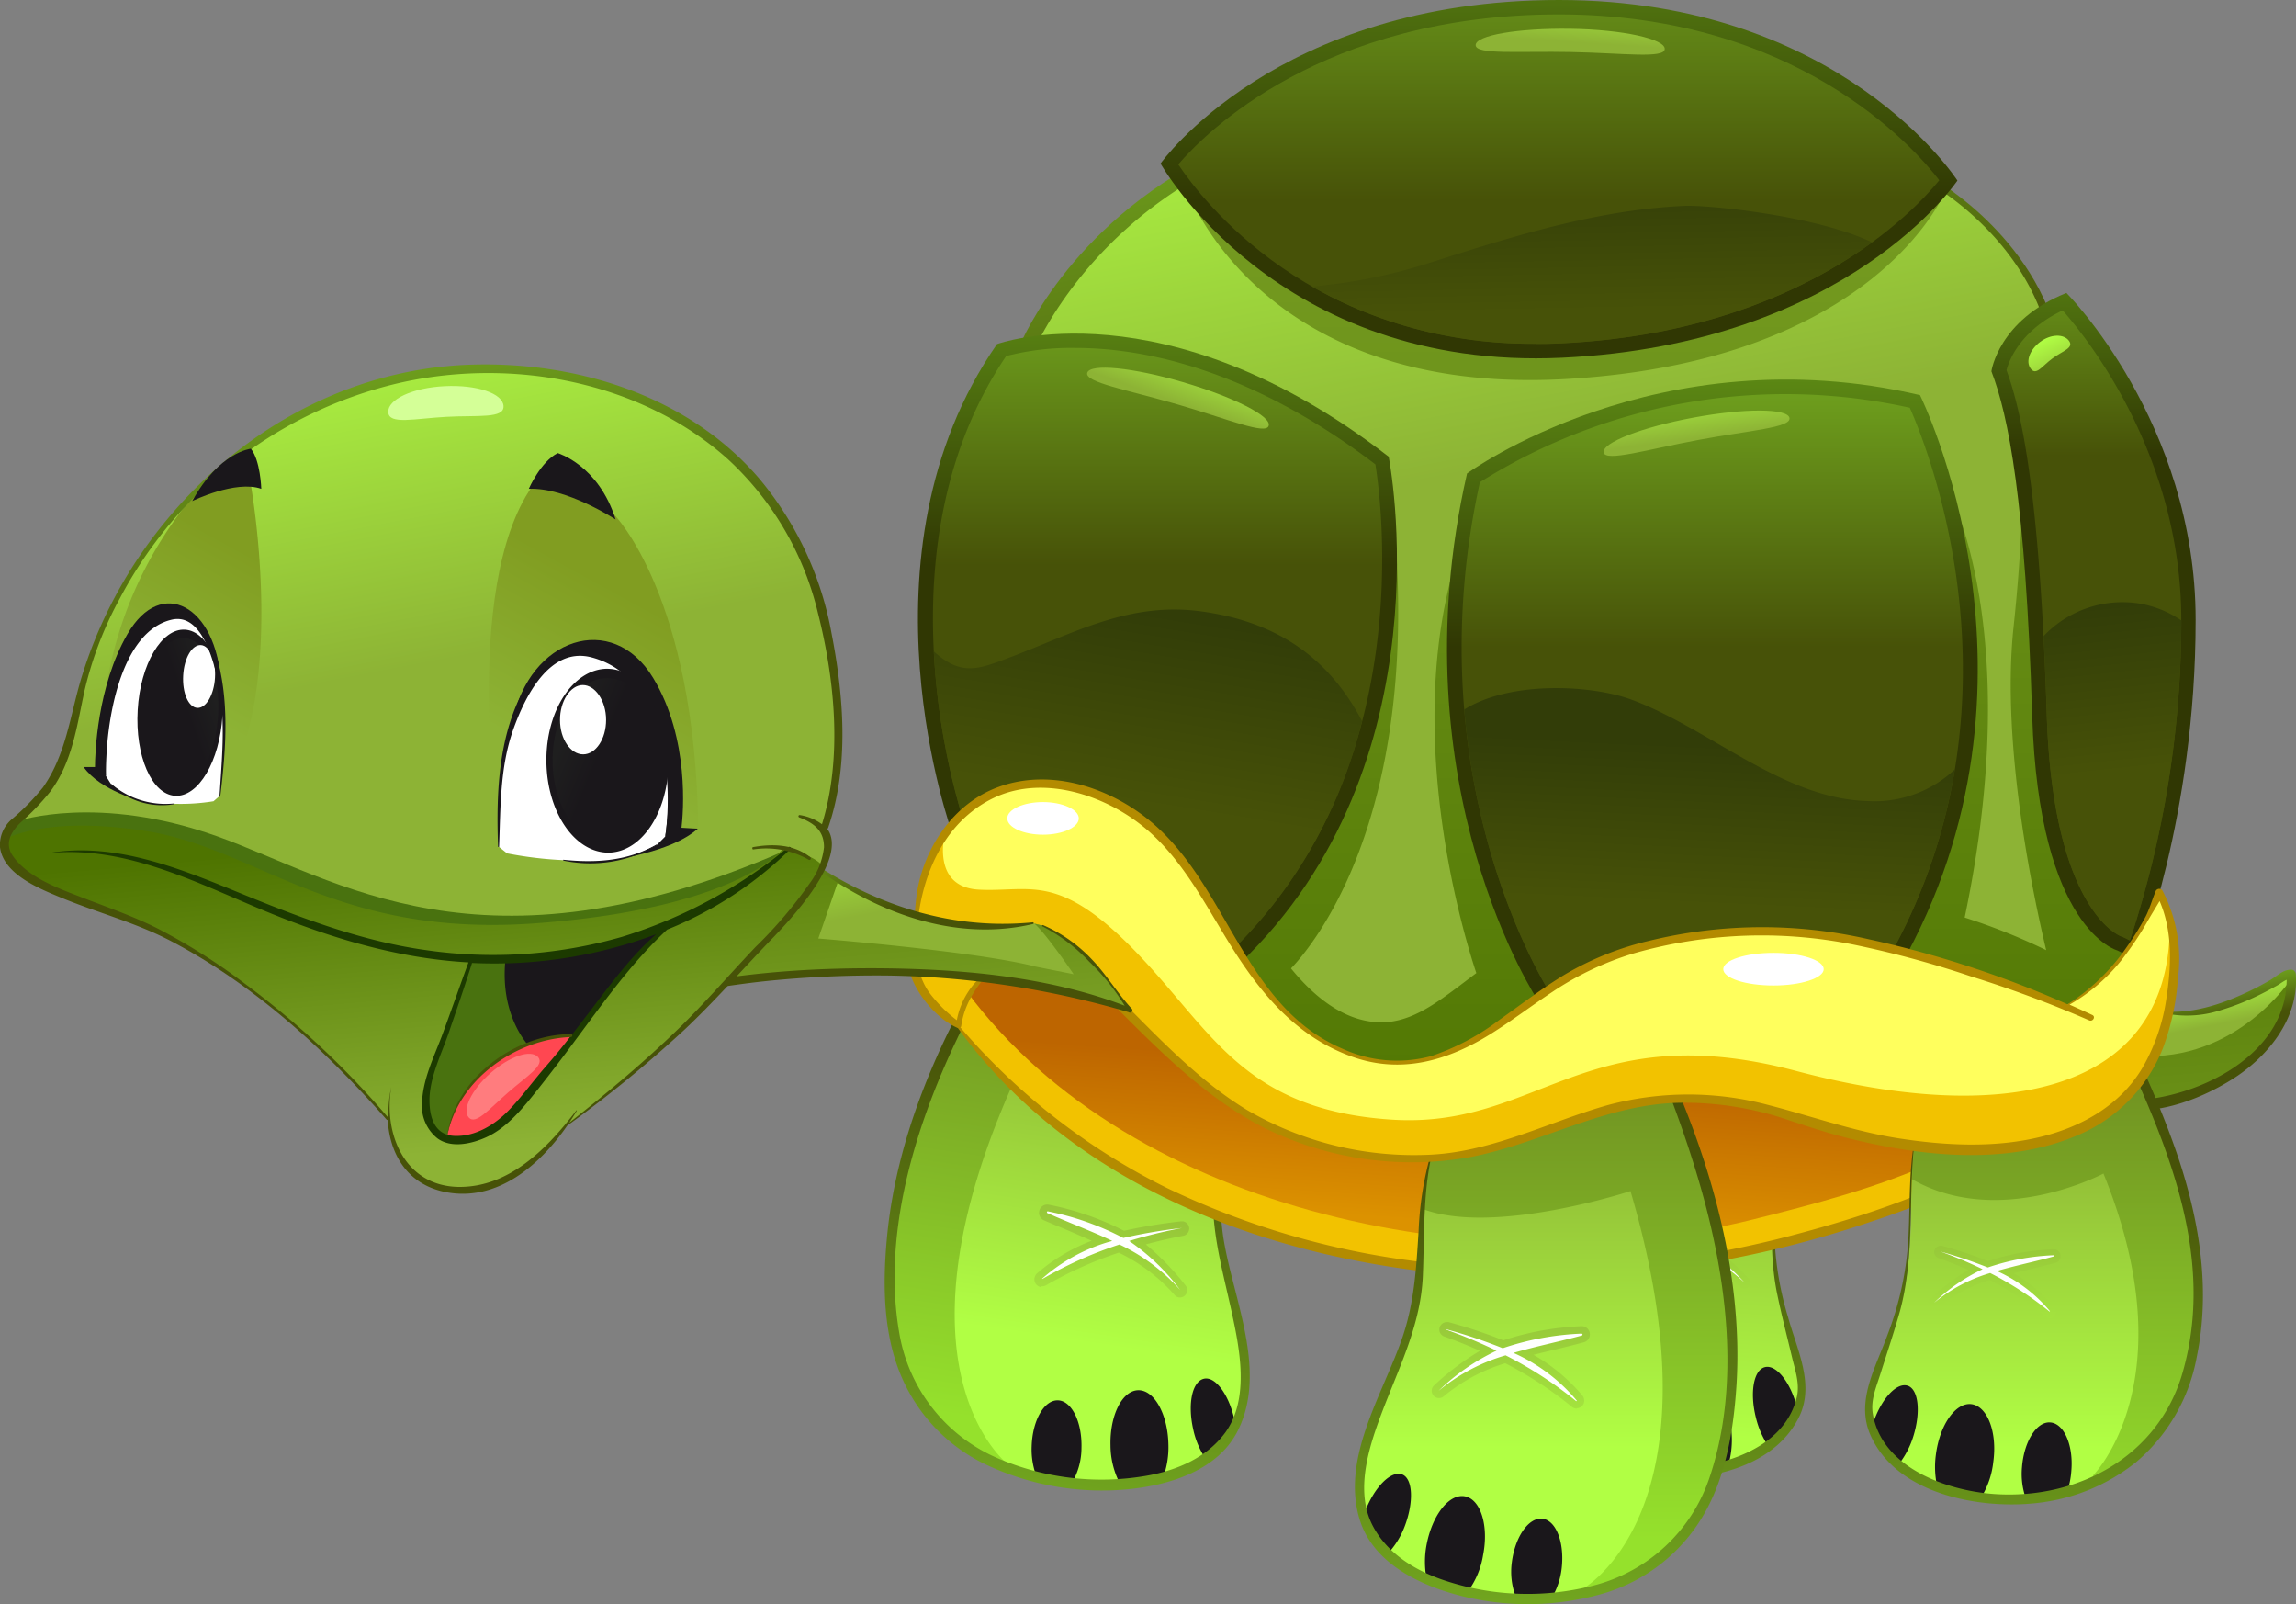 <svg xmlns="http://www.w3.org/2000/svg" xmlns:xlink="http://www.w3.org/1999/xlink" width="281.62" height="196.69" viewBox="0 0 281.62 196.69">
  <rect x="0" y="0" width="281.62" height="196.69" fill="#808080" stroke="none"/>
  <defs>
    <style>
      .cls-1 {
        fill: url(#linear-gradient);
      }

      .cls-2 {
        fill: url(#linear-gradient-2);
      }

      .cls-3 {
        fill: #1a171b;
      }

      .cls-4 {
        fill: url(#linear-gradient-3);
      }

      .cls-5 {
        fill: url(#linear-gradient-4);
      }

      .cls-6 {
        fill: #fff;
      }

      .cls-7 {
        fill: url(#linear-gradient-5);
      }

      .cls-8 {
        fill: url(#linear-gradient-6);
      }

      .cls-9 {
        fill: url(#linear-gradient-7);
      }

      .cls-10 {
        fill: url(#linear-gradient-8);
      }

      .cls-11 {
        fill: url(#linear-gradient-9);
      }

      .cls-12 {
        fill: url(#linear-gradient-10);
      }

      .cls-13 {
        fill: url(#linear-gradient-11);
      }

      .cls-14 {
        fill: #f2c200;
      }

      .cls-15 {
        fill: url(#linear-gradient-12);
      }

      .cls-16 {
        fill: #b38b00;
      }

      .cls-17 {
        fill: url(#linear-gradient-13);
      }

      .cls-18 {
        fill: url(#linear-gradient-14);
      }

      .cls-19 {
        fill: url(#linear-gradient-15);
      }

      .cls-20 {
        fill: url(#linear-gradient-16);
      }

      .cls-21 {
        fill: url(#linear-gradient-17);
      }

      .cls-22 {
        fill: url(#linear-gradient-18);
      }

      .cls-23 {
        fill: url(#linear-gradient-19);
      }

      .cls-24 {
        fill: url(#linear-gradient-20);
      }

      .cls-25 {
        fill: url(#linear-gradient-21);
      }

      .cls-26 {
        fill: url(#linear-gradient-22);
      }

      .cls-27 {
        fill: url(#linear-gradient-23);
      }

      .cls-28 {
        fill: url(#linear-gradient-24);
      }

      .cls-29 {
        fill: url(#linear-gradient-25);
      }

      .cls-30 {
        fill: url(#linear-gradient-26);
      }

      .cls-31 {
        fill: url(#linear-gradient-27);
      }

      .cls-32 {
        fill: url(#linear-gradient-28);
      }

      .cls-33 {
        fill: url(#linear-gradient-29);
      }

      .cls-34 {
        fill: url(#linear-gradient-30);
      }

      .cls-35 {
        fill: url(#linear-gradient-31);
      }

      .cls-36 {
        fill: url(#linear-gradient-32);
      }

      .cls-37 {
        fill: url(#linear-gradient-33);
      }

      .cls-38 {
        fill: url(#linear-gradient-34);
      }

      .cls-39 {
        fill: url(#linear-gradient-35);
      }

      .cls-40 {
        fill: url(#linear-gradient-36);
      }

      .cls-41 {
        fill: url(#linear-gradient-37);
      }

      .cls-42 {
        fill: url(#linear-gradient-38);
      }

      .cls-43 {
        fill: url(#linear-gradient-39);
      }

      .cls-44 {
        fill: #ffff5d;
      }

      .cls-45 {
        fill: url(#linear-gradient-40);
      }

      .cls-46 {
        fill: url(#linear-gradient-41);
      }

      .cls-47 {
        fill: url(#linear-gradient-42);
      }

      .cls-48 {
        fill: url(#linear-gradient-43);
      }

      .cls-49 {
        fill: #49720f;
      }

      .cls-50 {
        fill: #d4ff97;
      }

      .cls-51 {
        fill: url(#linear-gradient-44);
      }

      .cls-52 {
        fill: url(#linear-gradient-45);
      }

      .cls-53 {
        fill: url(#linear-gradient-46);
      }

      .cls-54 {
        fill: #ff4751;
      }

      .cls-55 {
        fill: #ff7c7e;
      }

      .cls-56 {
        fill: #1c3a00;
      }

      .cls-57 {
        fill: url(#linear-gradient-47);
      }

      .cls-58 {
        fill: url(#linear-gradient-48);
      }

      .cls-59 {
        fill: url(#linear-gradient-49);
      }
    </style>
    <linearGradient id="linear-gradient" x1="675.81" y1="136.72" x2="675.81" y2="177.23" gradientTransform="matrix(-1, -0.07, -0.07, 1, 887.23, 45.38)" gradientUnits="userSpaceOnUse">
      <stop offset="0" stop-color="#8db335"/>
      <stop offset="1" stop-color="#b1ff44"/>
    </linearGradient>
    <linearGradient id="linear-gradient-2" x1="678.44" y1="133.9" x2="678.44" y2="188.41" gradientTransform="matrix(-1, -0.07, -0.07, 1, 887.23, 45.38)" gradientUnits="userSpaceOnUse">
      <stop offset="0" stop-color="#729522"/>
      <stop offset="1" stop-color="#95e12c"/>
    </linearGradient>
    <linearGradient id="linear-gradient-3" x1="675.91" y1="142.98" x2="675.91" y2="207.72" gradientTransform="matrix(-1, -0.07, -0.07, 1, 887.23, 45.38)" gradientUnits="userSpaceOnUse">
      <stop offset="0" stop-color="#475208"/>
      <stop offset="1" stop-color="#7ab724"/>
    </linearGradient>
    <linearGradient id="linear-gradient-4" x1="671" y1="145.32" x2="671" y2="170.8" xlink:href="#linear-gradient"/>
    <linearGradient id="linear-gradient-5" x1="203.05" y1="127.13" x2="203.05" y2="167.65" gradientTransform="matrix(-0.99, -0.15, -0.15, 0.99, 357.22, 28.88)" xlink:href="#linear-gradient"/>
    <linearGradient id="linear-gradient-6" x1="206.87" y1="124.31" x2="206.87" y2="178.83" gradientTransform="matrix(-0.99, -0.15, -0.15, 0.99, 357.22, 28.88)" xlink:href="#linear-gradient-2"/>
    <linearGradient id="linear-gradient-7" x1="203.05" y1="133.4" x2="203.05" y2="198.15" gradientTransform="matrix(-0.99, -0.15, -0.15, 0.99, 357.22, 28.88)" xlink:href="#linear-gradient-3"/>
    <linearGradient id="linear-gradient-8" x1="198.69" y1="143.75" x2="198.69" y2="174.14" gradientTransform="matrix(-0.99, -0.15, -0.15, 0.99, 357.22, 28.88)" xlink:href="#linear-gradient"/>
    <linearGradient id="linear-gradient-9" x1="269.7" y1="126.07" x2="268.55" y2="120.16" gradientTransform="matrix(1, 0, 0, 1, 0, 0)" xlink:href="#linear-gradient"/>
    <linearGradient id="linear-gradient-10" x1="273.55" y1="168.94" x2="268.23" y2="107.71" gradientUnits="userSpaceOnUse">
      <stop offset="0" stop-color="#8db335"/>
      <stop offset="1" stop-color="#4e7400"/>
    </linearGradient>
    <linearGradient id="linear-gradient-11" x1="269.74" y1="125.96" x2="268.49" y2="119.5" gradientTransform="matrix(1, 0, 0, 1, 0, 0)" xlink:href="#linear-gradient-3"/>
    <linearGradient id="linear-gradient-12" x1="185.27" y1="150.39" x2="186.52" y2="131.6" gradientUnits="userSpaceOnUse">
      <stop offset="0" stop-color="#dc9200"/>
      <stop offset="1" stop-color="#bd6500"/>
    </linearGradient>
    <linearGradient id="linear-gradient-13" x1="189.68" y1="137.01" x2="189.68" y2="177.53" gradientTransform="matrix(1, 0, 0, 1, 0, 0)" xlink:href="#linear-gradient"/>
    <linearGradient id="linear-gradient-14" x1="193.5" y1="134.19" x2="193.5" y2="188.7" gradientTransform="matrix(1, 0, 0, 1, 0, 0)" xlink:href="#linear-gradient-2"/>
    <linearGradient id="linear-gradient-15" x1="189.68" y1="143.27" x2="189.68" y2="208.02" gradientTransform="matrix(1, 0, 0, 1, 0, 0)" xlink:href="#linear-gradient-3"/>
    <linearGradient id="linear-gradient-16" x1="185.32" y1="153.63" x2="185.32" y2="184.01" gradientTransform="matrix(1, 0, 0, 1, 0, 0)" xlink:href="#linear-gradient"/>
    <linearGradient id="linear-gradient-17" x1="249.44" y1="137.01" x2="249.44" y2="177.53" gradientTransform="matrix(1, 0, 0, 1, 0, 0)" xlink:href="#linear-gradient"/>
    <linearGradient id="linear-gradient-18" x1="252.06" y1="134.19" x2="252.06" y2="188.7" gradientTransform="matrix(1, 0, 0, 1, 0, 0)" xlink:href="#linear-gradient-2"/>
    <linearGradient id="linear-gradient-19" x1="249.54" y1="143.27" x2="249.54" y2="208.02" gradientTransform="matrix(1, 0, 0, 1, 0, 0)" xlink:href="#linear-gradient-3"/>
    <linearGradient id="linear-gradient-20" x1="244.62" y1="145.61" x2="244.62" y2="171.09" gradientTransform="matrix(1, 0, 0, 1, 0, 0)" xlink:href="#linear-gradient"/>
    <linearGradient id="linear-gradient-21" x1="188.49" y1="56.16" x2="176.7" y2="-4.81" gradientTransform="matrix(1, 0, 0, 1, 0, 0)" xlink:href="#linear-gradient-3"/>
    <linearGradient id="linear-gradient-22" x1="188.81" y1="56.32" x2="177.33" y2="-3.04" gradientTransform="matrix(1, 0, 0, 1, 0, 0)" xlink:href="#linear-gradient"/>
    <linearGradient id="linear-gradient-23" x1="202.77" y1="-47.56" x2="202.77" y2="146.21" xlink:href="#linear-gradient-10"/>
    <linearGradient id="linear-gradient-24" x1="191.22" y1="24.64" x2="191.22" y2="-17.54" gradientUnits="userSpaceOnUse">
      <stop offset="0" stop-color="#303703"/>
      <stop offset="1" stop-color="#669c18"/>
    </linearGradient>
    <linearGradient id="linear-gradient-25" x1="191.2" y1="24.64" x2="191.2" y2="-17.54" gradientTransform="matrix(1, 0, 0, 1, 0, 0)" xlink:href="#linear-gradient-3"/>
    <linearGradient id="linear-gradient-26" x1="141.98" y1="69.34" x2="141.98" y2="29.24" xlink:href="#linear-gradient-24"/>
    <linearGradient id="linear-gradient-27" x1="141.98" y1="69.34" x2="141.98" y2="29.24" gradientTransform="matrix(1, 0, 0, 1, 0, 0)" xlink:href="#linear-gradient-3"/>
    <linearGradient id="linear-gradient-28" x1="256.8" y1="55.97" x2="256.8" y2="22.56" xlink:href="#linear-gradient-24"/>
    <linearGradient id="linear-gradient-29" x1="256.83" y1="55.97" x2="256.83" y2="22.56" gradientTransform="matrix(1, 0, 0, 1, 0, 0)" xlink:href="#linear-gradient-3"/>
    <linearGradient id="linear-gradient-30" x1="210.04" y1="79.36" x2="210.04" y2="38.01" xlink:href="#linear-gradient-24"/>
    <linearGradient id="linear-gradient-31" x1="210.02" y1="79.36" x2="210.02" y2="38.01" gradientTransform="matrix(1, 0, 0, 1, 0, 0)" xlink:href="#linear-gradient-3"/>
    <linearGradient id="linear-gradient-32" x1="138.49" y1="98.45" x2="142.25" y2="75.27" gradientUnits="userSpaceOnUse">
      <stop offset="0" stop-color="#475208"/>
      <stop offset="1" stop-color="#323d08"/>
    </linearGradient>
    <linearGradient id="linear-gradient-33" x1="260.53" y1="94.57" x2="258.34" y2="74.21" xlink:href="#linear-gradient-32"/>
    <linearGradient id="linear-gradient-34" x1="208.72" y1="111.05" x2="209.66" y2="91.31" xlink:href="#linear-gradient-32"/>
    <linearGradient id="linear-gradient-35" x1="195.39" y1="38.07" x2="195.07" y2="20.84" xlink:href="#linear-gradient-32"/>
    <linearGradient id="linear-gradient-36" x1="112.92" y1="50.68" x2="114.85" y2="43.43" gradientTransform="translate(35.67 -9.86) rotate(4.41)" xlink:href="#linear-gradient"/>
    <linearGradient id="linear-gradient-37" x1="367.57" y1="63.19" x2="369.51" y2="55.94" gradientTransform="translate(-155.78 135.39) rotate(-22.4)" xlink:href="#linear-gradient"/>
    <linearGradient id="linear-gradient-38" x1="289.12" y1="0.63" x2="291.05" y2="-6.62" gradientTransform="matrix(0.98, -0.19, 0.19, 0.98, -91.6, 59.41)" xlink:href="#linear-gradient"/>
    <linearGradient id="linear-gradient-39" x1="1176.31" y1="222.27" x2="1178.24" y2="215.02" gradientTransform="matrix(0.09, -0.29, 0.56, 0.67, 24.58, 238.96)" xlink:href="#linear-gradient"/>
    <linearGradient id="linear-gradient-40" x1="106.7" y1="112.07" x2="104.21" y2="99.2" gradientTransform="matrix(1, 0, 0, 1, 0, 0)" xlink:href="#linear-gradient"/>
    <linearGradient id="linear-gradient-41" x1="110.34" y1="140.44" x2="106.25" y2="93.42" xlink:href="#linear-gradient-10"/>
    <linearGradient id="linear-gradient-42" x1="106.69" y1="112.14" x2="104.17" y2="99.11" gradientTransform="matrix(1, 0, 0, 1, 0, 0)" xlink:href="#linear-gradient-3"/>
    <linearGradient id="linear-gradient-43" x1="49.33" y1="82.04" x2="40.24" y2="35.05" gradientTransform="matrix(1, 0, 0, 1, 0, 0)" xlink:href="#linear-gradient"/>
    <linearGradient id="linear-gradient-44" x1="68.32" y1="93.53" x2="78.97" y2="74.11" gradientUnits="userSpaceOnUse">
      <stop offset="0" stop-color="#8db335"/>
      <stop offset="1" stop-color="#819d21"/>
    </linearGradient>
    <linearGradient id="linear-gradient-45" x1="21.2" y1="85.84" x2="30.96" y2="68.04" xlink:href="#linear-gradient-44"/>
    <linearGradient id="linear-gradient-46" x1="53.92" y1="141.41" x2="50.58" y2="102.98" xlink:href="#linear-gradient-10"/>
    <linearGradient id="linear-gradient-47" x1="49.28" y1="81.87" x2="40.11" y2="34.41" gradientTransform="matrix(1, 0, 0, 1, 0, 0)" xlink:href="#linear-gradient-3"/>
    <linearGradient id="linear-gradient-48" x1="-18.07" y1="106.85" x2="-21.33" y2="108.21" gradientTransform="matrix(-1.45, 0.01, 0.01, 1.45, 41.31, -63.37)" gradientUnits="userSpaceOnUse">
      <stop offset="0" stop-color="#1f1f1f"/>
      <stop offset="1" stop-color="#1a171b"/>
    </linearGradient>
    <linearGradient id="linear-gradient-49" x1="65.4" y1="101.49" x2="62.93" y2="102.52" gradientTransform="matrix(1.44, 0.09, -0.09, 1.44, -58.63, -66.4)" xlink:href="#linear-gradient-48"/>
  </defs>
  <title>Asset 4animals2</title>
  <g id="Layer_2" data-name="Layer 2">
    <g id="Turtle">
      <g>
        <g>
          <g>
            <g>
              <path class="cls-1" d="M217.6,136.39c.8,6.34-.95,13.34.24,20.12.56,3.81,3.26,12.38,3.21,13.63-.59,14.2-36,16.7-39.16-8.65-2.13-16.76,7.25-31.31,17.28-48.6Z"/>
              <path class="cls-2" d="M181.89,161.49c-2.13-16.76,7.25-31.31,17.28-48.6l18.43,23.5a36.65,36.65,0,0,1,.17,6c-11.09,5.33-23.36-2.36-23.36-2.36-12.11,24.57-1.38,37-1.38,37l-.06,1C187.41,175.06,182.94,169.76,181.89,161.49Z"/>
              <path class="cls-3" d="M205.31,176.2a10.52,10.52,0,0,0,1.19,4.47,23.86,23.86,0,0,0,5.48-1,11.05,11.05,0,0,0,.42-3.84c-.2-3.68-2-6.58-3.91-6.47S205.11,172.52,205.31,176.2Zm-9.66.43a10.36,10.36,0,0,0,.35,2.65,25.62,25.62,0,0,0,5,1.2,9.11,9.11,0,0,0,.78-3.86c0-3.18-1.38-5.75-3.07-5.74S195.64,173.46,195.65,176.63Zm19.73-2.78a10.82,10.82,0,0,0,1.48,3.42,10.12,10.12,0,0,0,3.61-4.42l-.06-.28c-.78-3.07-2.54-5.28-3.93-4.93S214.6,170.77,215.38,173.85Z"/>
              <path class="cls-4" d="M217.62,136.39c.7,4.54.07,9.14,0,13.7a39.12,39.12,0,0,0,1.7,11.43c1.1,4,3.35,8.32,1.29,12.35-3.65,7.14-14,8.28-21,7A23.49,23.49,0,0,1,187.81,175a22.18,22.18,0,0,1-6.53-13.43c-1.1-8.21.79-16.37,3.9-23.94,3.6-8.78,8.65-17,13.69-25,.26-.4.81,0,.6.41-8.19,15.38-20.58,32.29-16.55,50.75,2.25,10.32,11.69,16.28,21.86,16.31,5.86,0,14.06-2.23,15.61-8.78.39-1.62-.19-3.25-.57-4.83-.62-2.61-1.3-5.21-1.84-7.84-1.53-7.43.17-14.83-.41-22.3,0,0,.05-.05.05,0Z"/>
            </g>
            <g>
              <path class="cls-5" d="M199.67,158.12a.76.76,0,0,0,.51-.14,40.25,40.25,0,0,1,7.17-4,18.13,18.13,0,0,1,6.08,3.85.7.7,0,0,0,.46.21.75.75,0,0,0,.6-1.27,27.19,27.19,0,0,0-4.45-3.87c1.23-.45,2.5-.86,3.78-1.21a.77.77,0,0,0-.17-1.5h-.19a55.28,55.28,0,0,0-5.74,1.47,29,29,0,0,0-7.94-2,.84.84,0,0,0-.36,1.63c1,.36,2.07.69,3.08,1l2,.64a19.05,19.05,0,0,0-5.31,3.85.83.83,0,0,0-.18.82.79.79,0,0,0,.68.51Z"/>
              <path class="cls-6" d="M199.7,150.4a28.37,28.37,0,0,1,8,2.07,55.48,55.48,0,0,1,5.93-1.53,0,0,0,0,1,0,0,49.46,49.46,0,0,0-5.31,1.79A21.89,21.89,0,0,1,214,157.3h0a19.24,19.24,0,0,0-6.61-4.13,41.19,41.19,0,0,0-7.59,4.19s-.08,0-.05-.06a18.19,18.19,0,0,1,6.4-4.26l.44-.17c-2.22-.83-4.54-1.48-6.88-2.29C199.55,150.55,199.59,150.38,199.7,150.4Z"/>
            </g>
          </g>
          <g>
            <g>
              <path class="cls-7" d="M149.65,126.27c1.5,6.58.18,12.29-.44,19-.83,8.9,4.64,18,3.11,26.79-1.83,10.54-17,11.26-25.23,9.06-10.6-2.51-17.12-9.45-17.84-21-1.19-16.68,7-34,16-47.81Z"/>
              <path class="cls-8" d="M109.25,160.1c-1.19-16.68,7-34,16-47.81l24.45,14a32.29,32.29,0,0,1,.51,10.22c-9.11,1.93-24.83-6.11-24.83-6.11-17.58,37.2-1.7,49.2-1.7,49.2l-.25.37C115,176.8,109.88,170.21,109.25,160.1Z"/>
              <path class="cls-3" d="M136.21,177.24a10.26,10.26,0,0,0,1.21,4.78,27.54,27.54,0,0,0,5.24-.84,10.84,10.84,0,0,0,.65-4.12c-.09-3.69-1.75-6.64-3.71-6.59S136.12,173.54,136.21,177.24Zm-9.67.13a9.27,9.27,0,0,0,.62,3.73,31.35,31.35,0,0,0,4.29.78,8.48,8.48,0,0,0,1.2-4.34c.09-3.18-1.21-5.79-2.9-5.83S126.63,174.19,126.54,177.37Zm19.8-2.18a10.28,10.28,0,0,0,1.53,3.67,10.5,10.5,0,0,0,3.65-4.24c0-.18-.07-.37-.11-.55-.69-3.1-2.37-5.36-3.77-5S145.66,172.09,146.34,175.19Z"/>
              <path class="cls-9" d="M149.67,126.27a40.21,40.21,0,0,1,.54,13c-.43,4.56-.86,8.85,0,13.4,1.31,7.1,5.09,15.52,1.71,22.57-2.41,5.05-8.47,6.88-13.62,7.38a33.54,33.54,0,0,1-17.3-3,21.12,21.12,0,0,1-10.06-10c-2.61-5.4-2.7-11.8-2.17-17.65,1.28-14.31,8.06-28.29,16.15-40,.25-.36.9,0,.67.42-4.69,7.85-9.11,15.83-12.14,24.49-2.94,8.4-4.7,17.75-3.14,26.62a20.36,20.36,0,0,0,11.93,15.25,32.26,32.26,0,0,0,18.07,2.26c3.79-.61,7.65-2.17,10-5.38,3-4.19,1.73-10.35.71-15-1.17-5.34-2.73-10.59-2.1-16.12.69-6.09,2-12.2.77-18.32a0,0,0,0,1,0,0Z"/>
            </g>
            <g>
              <path class="cls-10" d="M127.69,157.72a1,1,0,0,0,.62-.12,48,48,0,0,1,8.92-4,21.64,21.64,0,0,1,6.84,5.19.84.84,0,0,0,.53.3.9.9,0,0,0,.83-1.45,32.66,32.66,0,0,0-4.89-5.05c1.5-.41,3.05-.77,4.61-1.06a.91.91,0,0,0,.71-1,.92.92,0,0,0-.76-.77h-.23a65.2,65.2,0,0,0-7,1.16,35.09,35.09,0,0,0-9.23-3.2,1,1,0,0,0-1.15.7,1,1,0,0,0,.55,1.21c1.2.53,2.4,1,3.57,1.51l2.29,1a22.66,22.66,0,0,0-6.7,4,1,1,0,0,0-.29,1,.94.94,0,0,0,.75.68Z"/>
              <path class="cls-6" d="M128.5,148.53a34.08,34.08,0,0,1,9.28,3.27,62.92,62.92,0,0,1,7.2-1.22s0,0,0,0a59.42,59.42,0,0,0-6.48,1.59,26.21,26.21,0,0,1,6.25,6h0a23.15,23.15,0,0,0-7.44-5.57,49.09,49.09,0,0,0-9.44,4.22s-.1,0,0-.07a21.45,21.45,0,0,1,8-4.43l.55-.16c-2.55-1.21-5.25-2.21-7.95-3.41A.12.12,0,0,1,128.5,148.53Z"/>
            </g>
          </g>
          <g>
            <path class="cls-11" d="M263.48,123.64c5.43,2.09,12.53-1.25,17.13-4.18H281c.84,10-13.36,17.55-22.13,15.88Z"/>
            <path class="cls-12" d="M281.05,120h0s-6.68,10.29-18.79,9.46c-.36,0-.7,0-1-.05l-2.31,5.9C267.49,137,281.31,129.77,281.05,120Z"/>
            <path class="cls-13" d="M263.47,123.66a13.43,13.43,0,0,0,9,.18,30.32,30.32,0,0,0,4.75-1.89c.71-.35,1.41-.73,2.11-1.12.53-.3,1.07-.81,1.69-.8l-.56-.57c.56,10.49-12.76,16.28-21.57,15.43-.52,0-.6.75-.12.88,5.05,1.31,10.83-.78,15.09-3.47s8.15-7.39,7.73-12.84a.57.57,0,0,0-.57-.56c-1,0-1.75.8-2.6,1.3a36.09,36.09,0,0,1-4.76,2.32c-3.12,1.25-6.88,2.11-10.17,1.1,0,0-.05,0,0,0Z"/>
          </g>
          <g>
            <path class="cls-14" d="M261.39,127.82c-9.85,14.61-27.54,20.73-43.88,24.82-34.91,8.74-78.71,1.94-101.06-28.16,0,0,1.25-9.19,3.34-12.12s21.72-7.51,28-8.35Z"/>
            <path class="cls-15" d="M255.42,128c-9,13.4-25.4,17.78-40.39,21.53-32,8-76-.36-96.49-28,0,0,2.26-7.34,4.17-10s22.71-4.6,28.46-5.37Z"/>
            <path class="cls-16" d="M116.4,124.5c16.36,24.16,48,33,75.83,32.17a131.66,131.66,0,0,0,37.12-6.82c12.52-4.09,25-10.5,32.44-21.8.34-.5-.46-1-.8-.47-9.53,13.43-25.14,19.62-40.5,23.72A122.62,122.62,0,0,1,176.8,155a99.07,99.07,0,0,1-33.65-9.32,80.33,80.33,0,0,1-26.66-21.27s-.12,0-.09.06Z"/>
          </g>
          <g>
            <g>
              <path class="cls-17" d="M176.6,138.26c-2.51,6.27-2.09,12.11-2.51,18.8-.56,8.92-7.37,17.05-7.23,26,.18,10.7,15,13.76,23.52,12.86,10.86-.83,18.38-6.68,20.89-18,3.76-16.29-1.67-34.67-8.36-49.7Z"/>
              <path class="cls-18" d="M211.27,177.94c3.76-16.29-1.67-34.67-8.36-49.7l-26.31,10a32.36,32.36,0,0,0-2.1,10c8.7,3.32,25.49-2.19,25.49-2.19,11.59,39.48-6,48.87-6,48.87l.18.41C203,193.55,209.07,187.84,211.27,177.94Z"/>
              <path class="cls-3" d="M179.67,183.48c-1.93-.35-4,2.31-4.69,5.94a11,11,0,0,0,0,4.17,26.63,26.63,0,0,0,5,1.64,10.21,10.21,0,0,0,1.93-4.54C182.63,187.06,181.6,183.83,179.67,183.48Zm9.54,2.75c-1.68-.21-3.36,2.16-3.77,5.31A8.62,8.62,0,0,0,186,196a29.39,29.39,0,0,0,4.36-.11,9.1,9.1,0,0,0,1.19-3.59C191.91,189.17,190.88,186.45,189.21,186.23ZM172,180.8c-1.34-.52-3.35,1.45-4.51,4.41l-.2.53a10.49,10.49,0,0,0,2.95,4.75,10.17,10.17,0,0,0,2.08-3.39C173.43,184.14,173.29,181.32,172,180.8Z"/>
              <path class="cls-19" d="M176.57,138.25A40.35,40.35,0,0,0,174,151c-.29,4.58-.53,8.89-2.07,13.25-2.39,6.81-7.42,14.54-5.18,22,1.6,5.37,7.3,8.11,12.3,9.4a33.53,33.53,0,0,0,17.56-.24,21.12,21.12,0,0,0,11.48-8.29c3.42-4.93,4.5-11.24,4.89-17.1.94-14.34-3.58-29.2-9.76-42-.2-.4-.9-.11-.73.31,3.41,8.48,6.54,17.06,8.19,26.07,1.61,8.76,1.89,18.27-1,26.79a20.33,20.33,0,0,1-14.15,13.21,32.25,32.25,0,0,1-18.21-.56c-3.65-1.19-7.21-3.33-9-6.86-2.31-4.6-.1-10.49,1.62-14.91,2-5.09,4.34-10,4.58-15.59.26-6.13-.12-12.37,2.07-18.22,0,0,0,0-.05,0Z"/>
            </g>
            <g>
              <path class="cls-20" d="M193.41,172.73a1,1,0,0,1-.59-.21,47.1,47.1,0,0,0-8.19-5.36,21.54,21.54,0,0,0-7.55,4.06.85.85,0,0,1-.58.21.87.87,0,0,1-.67-.3.89.89,0,0,1,.07-1.25,32.69,32.69,0,0,1,5.62-4.24c-1.42-.64-2.89-1.23-4.39-1.76a.91.91,0,0,1,.32-1.76.85.85,0,0,1,.23,0,63.33,63.33,0,0,1,6.71,2.23,34.81,34.81,0,0,1,9.61-1.73,1,1,0,0,1,1,.87,1,1,0,0,1-.73,1.1c-1.26.35-2.53.65-3.76.95-.82.19-1.62.39-2.41.59a22.43,22.43,0,0,1,6,5,1,1,0,0,1,.14,1,.94.94,0,0,1-.85.55Z"/>
              <path class="cls-6" d="M194,163.53a34.34,34.34,0,0,0-9.68,1.79,62.44,62.44,0,0,0-6.92-2.32,0,0,0,0,0,0,.05,63.14,63.14,0,0,1,6.16,2.57,26.4,26.4,0,0,0-7.1,4.92h0a23,23,0,0,1,8.21-4.35,48.45,48.45,0,0,1,8.67,5.63,0,0,0,0,0,.07-.07,21.65,21.65,0,0,0-7.25-5.62l-.52-.24c2.72-.79,5.54-1.36,8.39-2.13A.12.12,0,0,0,194,163.53Z"/>
            </g>
          </g>
          <g>
            <g>
              <path class="cls-21" d="M235.08,138.68c-1.26,6.26,0,13.37-1.68,20-.83,3.76-4.14,12.11-4.17,13.36-.42,14.21,34.67,19.22,39.68-5.84,3.31-16.57-5-31.75-13.78-49.71Z"/>
              <path class="cls-22" d="M268.91,166.25c3.31-16.57-5-31.75-13.78-49.71l-20,22.14a35.66,35.66,0,0,0-.6,5.92c10.69,6.11,23.47-.7,23.47-.7,10.33,25.38-1.26,37-1.26,37v1C262.44,179.4,267.27,174.42,268.91,166.25Z"/>
              <path class="cls-3" d="M241.81,172.18c-1.94-.24-3.89,2.53-4.36,6.19a11,11,0,0,0,.15,3.85,23.56,23.56,0,0,0,5.39,1.41,10.35,10.35,0,0,0,1.5-4.37C245,175.6,243.76,172.43,241.81,172.18Zm9.67,2.24c-1.68-.13-3.23,2.34-3.47,5.5a9,9,0,0,0,.51,3.91,25.64,25.64,0,0,0,5-.84,9.9,9.9,0,0,0,.54-2.61C254.34,177.21,253.16,174.54,251.48,174.42ZM234,169.92c-1.37-.45-3.27,1.63-4.27,4.65a2.76,2.76,0,0,0-.08.27,10.12,10.12,0,0,0,3.28,4.66,10.65,10.65,0,0,0,1.73-3.3C235.62,173.18,235.33,170.37,234,169.92Z"/>
              <path class="cls-23" d="M235.05,138.67c-1,4.48-.72,9.11-1,13.67a39.26,39.26,0,0,1-2.51,11.28c-1.39,3.91-3.93,8.06-2.17,12.23,3.14,7.37,13.41,9.25,20.47,8.45a23.54,23.54,0,0,0,12.15-5,22.11,22.11,0,0,0,7.46-12.93c1.68-8.11.38-16.38-2.18-24.15-3-9-7.42-17.56-11.88-25.9-.23-.42-.81,0-.63.36,7.08,15.92,18.23,33.67,12.9,51.8-3,10.13-12.82,15.4-23,14.72-5.85-.4-13.87-3.23-14.95-9.87-.27-1.65.42-3.23.91-4.78.81-2.56,1.67-5.11,2.4-7.69,2-7.3.88-14.81,2-22.21,0,0,0-.06,0,0Z"/>
            </g>
            <g>
              <path class="cls-24" d="M251.41,161.63a.8.8,0,0,1-.5-.18,39.46,39.46,0,0,0-6.86-4.49,18,18,0,0,0-6.34,3.41.78.78,0,0,1-.48.17.76.76,0,0,1-.57-.26.74.74,0,0,1,.06-1,26.85,26.85,0,0,1,4.72-3.55c-1.2-.54-2.43-1-3.68-1.48a.76.76,0,0,1,.26-1.48.64.64,0,0,1,.2,0,54.88,54.88,0,0,1,5.62,1.86,29.59,29.59,0,0,1,8.06-1.45.85.85,0,0,1,.25,1.66c-1.06.29-2.12.54-3.15.79l-2,.5a19,19,0,0,1,5,4.21.82.82,0,0,1,.12.84.77.77,0,0,1-.71.46Z"/>
              <path class="cls-6" d="M251.93,153.92a28.41,28.41,0,0,0-8.11,1.5,54.87,54.87,0,0,0-5.8-1.95s0,0,0,0a51.22,51.22,0,0,1,5.16,2.16,21.85,21.85,0,0,0-5.95,4.12h0a19.27,19.27,0,0,1,6.88-3.65,41.37,41.37,0,0,1,7.27,4.72s.09,0,.05-.05a18.05,18.05,0,0,0-6.07-4.72l-.43-.2c2.27-.66,4.64-1.14,7-1.79A.1.1,0,0,0,251.93,153.92Z"/>
            </g>
          </g>
          <g>
            <path class="cls-25" d="M124.8,43S130.13,28.93,147,19.84s31.64-3.45,31.64-3.45L237.27,22S250.74,29.55,252.93,44s8.15,57,8.15,57l2.19,14.72-4.7,11.91s-28.51,1.57-29.45,1.57-40.72,2.19-42.29,2.5-21.62,7.21-23.81,6.58-17.23-14.1-17.23-14.1l-15-21Z"/>
            <path class="cls-26" d="M163.14,136.52c-1.54-.72-9.38-7.37-16.21-13.51l-14.51-20.36-5.81-59.24c1-2.22,6.63-14.16,21.19-22.19A40.59,40.59,0,0,1,167.17,16,33.22,33.22,0,0,1,178,17.54a1.88,1.88,0,0,0,.47.1l58.62,5.09c2,1.19,12.75,8.28,14.56,20.63,2.11,14.41,7.84,57.18,7.9,57.6l2.06,14.39-4.22,10.48c-11.43.64-27.66,1.53-28.48,1.54-.3,0-40.83,2.18-42.76,2.57-.51.1-1.85.53-4.85,1.49-5.15,1.65-15.82,5-18.13,5.09Z"/>
            <path class="cls-27" d="M263.27,115.7c-.63-1.25-4.38-3.75-4.38-3.75l-1.5,1.6c0-.22,0-.44-.07-.66-.63-4.08-.63-16.92,0-22.87s-1.57-25.69-2.82-29.14-6.89-8.14-6.89-8.14,1.25,6.57-.63,24.12c-1.61,15,2.75,34.38,4,39.65a75.93,75.93,0,0,0-10-4c7.8-37.11-2.84-54.18-2.84-54.18l-58.58,7.52c-8.09,21.75-.3,48,1.52,53.47-4,3-7.1,5.63-10.82,6-4.9.43-9-3-11.91-6.57,2.51-2.61,15.58-18,12.75-53.47,0,0-10,9.08-13.79,14.09s-11.9,23.5-12.22,26.32c-.26,2.36,2.1,6.88,2.88,8.32-3.3,1.33-6.57,3.09-5.69,4.63,1.67,2.92,4.17,8.35,10,13s10.86,4.59,14.62,3.76,9.61-1.67,14.28-3.91,19.14-1.52,23.31-1.94,31.33.83,34.67.83,14.21-.83,17.13-2.08S263.9,117,263.27,115.7ZM192.16,46.47c37.9-2.19,46.36-22.87,46.36-22.87s-31.64-3.13-32.58-3.13L145.48,23S154.25,48.66,192.16,46.47Z"/>
            <g>
              <path class="cls-28" d="M191.63,43.86c35.09-1.67,48.46-21.72,48.46-21.72S225.89,0,191.22,0s-48.87,20.05-48.87,20.05S156.55,45.53,191.63,43.86Z"/>
              <path class="cls-29" d="M188.35,42.16c-27.42,0-40.88-17.58-43.83-22,3.27-3.81,17.65-18.39,46.7-18.39s43.41,16.13,46.65,20.33c-3.2,3.93-17,18.58-46.32,20-1.07.06-2.14.08-3.2.08Z"/>
              <path class="cls-30" d="M122.29,42.19c-18,25.9-5.43,60.15-5.43,60.15L152,118.21C177.85,93.57,170.33,56,170.33,56,142.76,34.67,122.29,42.19,122.29,42.19Z"/>
              <path class="cls-31" d="M151.58,116.09,118.3,101c-1.59-4.88-10.25-34.57,5.11-57.34a31.82,31.82,0,0,1,8.45-1c8.28,0,21.35,2.49,36.84,14.28.79,4.93,5,37.21-17.12,59.13Z"/>
              <path class="cls-32" d="M253.46,35.92c-8.36,3.34-9.2,9.61-9.2,9.61,2.09,5.43,4.18,15.87,5,42.19s10.44,28.82,10.44,28.82l2.51,1.25s7.1-17.54,7.1-41.77S253.46,35.92,253.46,35.92Z"/>
              <path class="cls-33" d="M261.24,115.31l-.73-.36-.3-.12c-.08,0-8.39-3-9.16-27.17-.88-27.75-3.19-37.5-4.94-42.27.32-1.2,1.68-4.86,6.89-7.33,3.17,3.59,14.55,17.92,14.55,38a125.27,125.27,0,0,1-6.31,39.29Z"/>
              <path class="cls-34" d="M179.94,58.06c-8.77,38.43,8.77,64.75,8.77,64.75L233,118.63c20-35.09,2.5-70.18,2.5-70.18C203.33,40.93,179.94,58.06,179.94,58.06Z"/>
              <path class="cls-35" d="M189.65,120.93c-2.82-4.82-15.42-28.81-8.13-61.8A70.4,70.4,0,0,1,234.25,50c2.29,5.16,14.72,36.17-2.35,67l-42.25,4Z"/>
              <path class="cls-36" d="M151.58,116.09a59.28,59.28,0,0,0,15.49-27.66c-3.88-7.36-9.92-12.11-19.71-13.46-8.92-1.23-15.73,2.73-23.73,5.73-3.23,1.21-5.33,2.09-8.21-.09a8.63,8.63,0,0,1-.88-.74A86.24,86.24,0,0,0,118.3,101Z"/>
              <path class="cls-37" d="M260.21,114.83l.3.12.73.36a125.2,125.2,0,0,0,6.31-39.23A12.93,12.93,0,0,0,262.4,74a13.33,13.33,0,0,0-11.74,4c.15,2.94.28,6.14.39,9.62C251.82,111.88,260.13,114.81,260.21,114.83Z"/>
              <path class="cls-38" d="M231.9,117a69.93,69.93,0,0,0,7.88-22.66,14.38,14.38,0,0,1-10.66,3.89c-10.51-.27-19.56-9-29.12-12.48C195.17,84,185.33,83.44,179.6,87c1.52,18.21,8.1,30.64,10.05,34Z"/>
              <path class="cls-39" d="M191.55,42.08c18.38-.87,30.68-7,38.08-12.36-7-3.34-20.3-4.61-23-4.48-10.7.48-20.87,3.68-31,6.9a66.7,66.7,0,0,1-14.69,3,54.24,54.24,0,0,0,27.41,7C189.41,42.16,190.48,42.14,191.55,42.08Z"/>
              <path class="cls-40" d="M155.61,52.21c-.34,1.16-5-.83-11.17-2.62S133,46.88,133.36,45.71s5.59-.65,11.74,1.15S156,51.05,155.61,52.21Z"/>
              <path class="cls-41" d="M219.49,51.25c.23,1.19-4.86,1.52-11.15,2.69s-11.42,2.73-11.64,1.54,4.7-3.1,11-4.27S219.27,50.06,219.49,51.25Z"/>
              <path class="cls-42" d="M204.19,6c0,1.21-5.07.51-11.47.38S181,6.74,181,5.53s5.23-2.09,11.64-2S204.22,4.78,204.19,6Z"/>
              <path class="cls-43" d="M253.77,41.78c.64.88-.69,1.2-2,2.15s-2,2.17-2.68,1.29-.13-2.34,1.15-3.3S253.12,40.91,253.77,41.78Z"/>
            </g>
          </g>
          <g>
            <path class="cls-44" d="M264.84,109.44c-1.88,4.38-5.64,10.65-11.28,13.78l1,.55-.24.08a81.82,81.82,0,0,0-10.77-4.07c-15.66-5.33-29.13-8.15-45.11-2.82-12.53,4.07-19.42,17.85-33.83,11.9-13.79-5.64-15-23.49-27.26-30.07-13.78-7.52-25.06,1.56-25.06,15.66l-.63,2.19a12.26,12.26,0,0,0,6,9.09,10.94,10.94,0,0,1,4.38-7.21l14.73,4.08c7.44,7.45,14.54,15,25.13,17.78A51.69,51.69,0,0,0,174.3,142c8.64,0,16.32-4.41,24.5-6.49,6.32-1.6,14.7-.81,20.72,1.29,14.93,5.2,42.73,9.41,46.57-13.6C266.72,119.46,267.34,113.82,264.84,109.44Z"/>
            <path class="cls-14" d="M111.64,116.64a12.26,12.26,0,0,0,6,9.09,10.94,10.94,0,0,1,4.38-7.21l14.73,4.08c7.44,7.45,14.54,15,25.13,17.78A51.69,51.69,0,0,0,174.3,142c8.64,0,16.32-4.41,24.5-6.49,6.32-1.6,14.7-.81,20.72,1.29,14.93,5.2,42.73,9.41,46.57-13.6a27.3,27.3,0,0,0,.16-10c-.07.57-.13,1.18-.16,1.84-.94,18.48-19.74,23.18-45.74,16.29s-31.64,7.2-49.81,5.95-21.93-11-31.33-20.68-12.84-7.2-19.11-7.51c-5.16-.26-4.58-5.2-4.22-6.93a20.9,20.9,0,0,0-3.61,12.25Z"/>
            <path class="cls-6" d="M132.32,100.35c0,1.1-2,2-4.39,2s-4.38-.89-4.38-2,2-2,4.38-2S132.32,99.26,132.32,100.35Z"/>
            <path class="cls-6" d="M223.69,118.84c0,1.09-2.76,2-6.16,2s-6.16-.89-6.16-2,2.76-2,6.16-2S223.69,117.74,223.69,118.84Z"/>
            <path class="cls-16" d="M265.24,109.21a.47.47,0,0,0-.85.11c-.42,1-.73,2.15-1.24,3.12a35.37,35.37,0,0,1-2.31,3.71,25.14,25.14,0,0,1-7.24,7,127.36,127.36,0,0,0-24.48-8,58.39,58.39,0,0,0-26.75.19A37,37,0,0,0,192,119.46c-2.81,1.69-5.41,3.7-8.08,5.59a29.19,29.19,0,0,1-8.37,4.45,16.05,16.05,0,0,1-10.81-.87c-12.52-5.3-14.12-20.65-24.3-28.46-5-3.84-11.9-5.91-18-3.66-5.5,2-9.18,7.52-10,13.17a25.34,25.34,0,0,0-.22,4.77.12.12,0,0,0,.24,0c.34-6.65,3.14-13.62,9.45-16.62s14.38-.14,19.32,4.39c4.71,4.31,7.43,10.37,10.94,15.6s7.69,9.65,13.75,11.78,11.73.41,16.88-2.79c2.64-1.64,5.12-3.54,7.71-5.25a37.31,37.31,0,0,1,9.89-4.66,57,57,0,0,1,27.95-.86,122.08,122.08,0,0,1,13.38,3.68,142.37,142.37,0,0,1,14.53,5.4c.44.19.82-.45.38-.66-.93-.43-1.86-.86-2.8-1.27a22.08,22.08,0,0,0,6.87-6.11,38.91,38.91,0,0,0,2.67-4.06c.49-.87,1-1.67,1.51-2.53,1.6,3.72,1.45,7.85.85,11.81a23.64,23.64,0,0,1-3,8.71c-2.81,4.67-7.7,7.32-12.9,8.5-5.49,1.25-11.33.94-16.85.09s-10.65-2.7-16-4.08a38.11,38.11,0,0,0-19.83,0c-7.43,2.12-14.38,5.86-22.26,6.09a40.68,40.68,0,0,1-21.94-5.5c-6-3.64-10.9-8.91-15.83-13.85a.53.53,0,0,0-.75.75c5.71,5.71,11.43,11.58,18.7,15.29a40.79,40.79,0,0,0,25.32,3.57c8.82-1.72,16.64-6.55,25.81-6.65a39.34,39.34,0,0,1,12.78,2c2.42.8,4.81,1.61,7.28,2.24,9.43,2.4,20.56,3.63,29.61-.73a19.2,19.2,0,0,0,9.43-10.24,30.15,30.15,0,0,0,1.83-8.57A18,18,0,0,0,265.24,109.21ZM117.36,125.1a17.32,17.32,0,0,1-3.41-3.43c-1.12-1.6-1.38-3.33-2-5.11a.34.34,0,0,0-.66.08c-.39,3.57,3,8,6.11,9.38.18.08.47,0,.5-.2.41-2.94,2.08-5.19,4.08-7.27,0,0,0-.07,0,0A9.59,9.59,0,0,0,117.36,125.1Z"/>
          </g>
          <g>
            <path class="cls-45" d="M126.68,113.2c-10.65,1.88-21.3-2.51-29.45-9.09L79.06,122.28c18.49-4.07,41.36-4.7,59.53,1.57h0c-2.51-3.76-6.27-8.46-10.66-10.34Z"/>
            <path class="cls-46" d="M79.06,122.28c18.49-4.07,41.36-4.7,59.53,1.57-2.51-3.76-6.27-8.46-10.66-10.34l-1.06-.26c1.41,1.18,4.82,6.21,4.82,6.21l-4.7-.94c-7.2-1.88-26.62-3.44-26.62-3.44l2.45-7.06a48.61,48.61,0,0,1-5.59-3.91Z"/>
            <path class="cls-47" d="M126.71,113.3c.11,0,.09-.22,0-.21-10.74,1.08-20.88-2.62-29.42-9-.05,0-.11,0-.06.08C105.19,111,116.07,115.8,126.71,113.3Zm12.07,10.35c-1.74-1.88-3.05-4.13-4.85-6a18.2,18.2,0,0,0-6-4.22c-.1,0-.19.1-.09.15a20.9,20.9,0,0,1,5.76,4.34,26.49,26.49,0,0,1,4.35,5.4c-9.13-3.48-19.37-4.44-29.06-4.58-9.91-.13-20.36.63-30,3.22-.41.11-.23.7.18.63,4.91-.82,9.77-1.74,14.72-2.27a133,133,0,0,1,15.07-.7,110.49,110.49,0,0,1,29.57,4.49A.28.28,0,0,0,138.78,123.65Z"/>
          </g>
        </g>
        <g>
          <path class="cls-48" d="M101.83,99.21c1.79-7.25.76-17.46-1.07-24.61-5.26-20.5-24-30.45-44.1-29.28C35.1,46.58,17.47,61.77,10.77,81.87c-1,3.13-1.46,6.68-2.51,10A18.18,18.18,0,0,1,4.5,98.37c-1.25,1.46-4,2.92-4,5,0,4.42,9.61,7.1,14.62,9,12,4.52,24.86,16.08,32.38,24.86l.13-.09c.23,3.81,2.07,7.35,6.13,8.44,6.52,1.68,11.87-2.63,15.62-7.58l0,.06A141.07,141.07,0,0,0,92,117.38c2.3-2.68,12.29-11.49,8.82-15.84l.37-.25C101.41,100.67,101.62,100,101.83,99.21Z"/>
          <g>
            <path class="cls-49" d="M2.2,100.67s9.82-3.34,24.44,1.88S59,120.51,96,104.43c0,0-.21,2.92-.42,3.76s-12.11,7.1-13.37,7.51-21.92,5.43-21.92,5.43l-37.6-9.81s-16.29-5-16.91-4.8-5-2.3-5-2.3S-.93,102.34,2.2,100.67Z"/>
            <path class="cls-50" d="M61.76,49.79c.09,1.56-3.12,1.11-7,1.32s-7.06,1-7.14-.57,3-3,6.94-3.19S61.68,48.24,61.76,49.79Z"/>
            <path class="cls-51" d="M61.21,102.86s-4.7-30.7,4.07-43.23L69.66,59l5.64,4.07s10,10,10.34,38.54l-7.52,1.56Z"/>
            <path class="cls-52" d="M12.44,93.15A48.64,48.64,0,0,1,22.88,61.82s2.3-2.92,3.76-3.55,4,.42,4,.42,5,26.52-3.76,39.05Z"/>
            <path class="cls-53" d="M96,104.11s-5.33,7.21-30.08,9.09S31.76,104.11,18,101.92c-10.08-1.6-15.29,0-17.37.94a2.25,2.25,0,0,0-.07.52c0,4.42,9.61,7.1,14.62,9,12,4.52,24.86,16.08,32.38,24.86l.13-.09c.23,3.81,2.07,7.35,6.13,8.44,6.52,1.68,11.87-2.63,15.62-7.58l0,.06A141.07,141.07,0,0,0,92,117.38c1.63-1.9,7.12-6.88,8.95-11.17C99.47,104.51,96,104.11,96,104.11Z"/>
            <path class="cls-49" d="M58.39,117.58c-.23,0-.45,0-.67,0l0,.24c-1.46,4.39-3.34,9.61-5,14.21-1.26,4-.63,8.56,4.59,7.72,4.39-.83,7.52-5.64,10-8.77,4.87-5.68,9.16-13.14,15.15-17.77A56.59,56.59,0,0,1,58.39,117.58Z"/>
            <path class="cls-3" d="M82.52,113.18A55.59,55.59,0,0,1,62,117.58h0c-.78,7.52,3.29,11.13,3.29,11.13l3,1.14C72.79,124.33,76.91,117.52,82.52,113.18Z"/>
          </g>
          <g>
            <path class="cls-54" d="M54.84,139.51C55.67,132.62,63.4,127,70.08,127c0,0-8.25,11.75-10.44,12.22Z"/>
            <path class="cls-55" d="M66,129.62c.86,1-1.34,2.3-3.69,4.35s-3.95,4-4.81,3.06.36-3.44,2.7-5.48S65.1,128.64,66,129.62Z"/>
          </g>
          <g>
            <path class="cls-56" d="M96.69,103.88a59.68,59.68,0,0,1-20.41,11,57.2,57.2,0,0,1-23.92,1.64c-8.23-1.13-15.94-4.15-23.58-7.28-7.17-2.93-14.94-6-22.82-4.63a0,0,0,1,0,0,0c8.8-.91,17.09,3.09,25,6.45,7.55,3.22,15.31,5.8,23.5,6.7,1,.11,2,.19,3,.25-1.1,3-2.17,6.07-3.29,9.09-1,2.62-2.27,5.2-2.4,8a5.09,5.09,0,0,0,1.89,4.49c1.71,1.25,4.24.65,6-.15,2.4-1.1,4.25-3.29,5.86-5.3s3.39-4.33,5-6.52c3.58-4.8,6.94-9.57,11.31-13.63a46.25,46.25,0,0,0,15.17-9.92C97.11,104,96.87,103.74,96.69,103.88Zm-24.4,20.21c-1.7,2.22-3.39,4.45-5.23,6.55-1.6,1.81-3,3.8-4.67,5.52s-4.07,3.25-6.7,3.12-3.09-2.75-3-4.81c.15-2.61,1.44-5.22,2.29-7.66,1-2.91,2-5.8,2.92-8.73a56.72,56.72,0,0,0,22.59-3.53C77.36,117.28,74.8,120.81,72.29,124.09Z"/>
            <path class="cls-57" d="M92.39,103.87c-.17,0-.13.31,0,.29a10.47,10.47,0,0,1,6.8,1.26c.21.12.37-.18.18-.32C97.38,103.53,94.82,103.44,92.39,103.87ZM70.08,126.8c-7,0-14.47,5.58-15.26,12.71,0,0,0,0,0,0,1.21-7,8.36-12.11,15.23-12.35A.19.19,0,0,0,70.08,126.8Zm31.53-25.39c2.57-7.55,1.88-16.08.38-23.78a40.86,40.86,0,0,0-8.8-18.87c-8.93-10.48-23.13-14.7-36.53-14C42.07,45.59,29.08,53.06,20,64.3A55.58,55.58,0,0,0,9.91,83.36c-1.34,4.55-1.84,9.2-4.63,13.18a28.66,28.66,0,0,1-3.77,3.86A4.14,4.14,0,0,0,0,103.89c.42,3.32,4.82,5.07,7.45,6.16,4.56,1.89,9.27,3.09,13.65,5.41C31.2,120.77,40,128.82,47.44,137.31a.09.09,0,0,0,.12,0c.23,4.19,2.38,7.93,7.08,8.86,6.3,1.24,11.53-3.24,14.93-8.14A154,154,0,0,0,84,126.22c3.67-3.46,7-7.27,10.48-10.89,2.5-2.57,9.57-10.07,7-13.69A.42.42,0,0,0,101.61,101.41Zm-2.31,6.92a54.07,54.07,0,0,1-6.63,7.79c-3.42,3.6-6.62,7.36-10.24,10.78-4,3.82-8.26,7.36-12.62,10.78.34-.49.65-1,.94-1.48,0-.06,0-.1-.09,0-3.52,4.62-8.24,9.45-14.49,9.34C49.6,145.38,47,139,48,133.26c0,0,0,0,0,0a15.51,15.51,0,0,0-.36,3.82A105.94,105.94,0,0,0,30,120.59a73.32,73.32,0,0,0-10.79-6.8c-3-1.5-6.12-2.57-9.22-3.77-2.84-1.1-6.5-2.4-8.37-5-1.12-1.55-.3-3,.92-4.17a30.4,30.4,0,0,0,3.64-3.8c2.72-3.66,3.25-8.08,4.2-12.41a44.94,44.94,0,0,1,4.29-11.21A52.12,52.12,0,0,1,48.8,47c13.88-3.22,29.79-.31,40.54,9.36a37.54,37.54,0,0,1,11,18.86c2.06,8.16,3,17.7.48,25.85a6.15,6.15,0,0,0-2.73-1.13.15.15,0,0,0-.08.28c1.78.68,3.07,1.59,3.06,3.67A9.09,9.09,0,0,1,99.3,108.33Z"/>
          </g>
          <path class="cls-3" d="M64.86,59.94s1.46-3.34,3.55-4.38c0,0,5,1.46,7.1,8.14C75.51,63.7,69.46,59.73,64.86,59.94Z"/>
          <path class="cls-3" d="M32.05,59.94s-.11-3.5-1.28-4.92c0,0-3.9.41-7.19,6.42C23.58,61.44,28.9,58.83,32.05,59.94Z"/>
          <g>
            <path class="cls-3" d="M62.88,88.45c2-10.18,12.21-13.63,17.23-5.33,4.54,7.52,3.68,16.71,3.48,18.38,1.12.08,2,.11,2,.11-3.29,3-11,3.91-11,3.91l3.21-3.2C72.06,100.45,61.38,95.93,62.88,88.45Z"/>
            <path class="cls-6" d="M65.31,83.71c-3.81,6-4.16,11.74-4.16,20.09l1.05.84a46.91,46.91,0,0,0,6.89.83,16.94,16.94,0,0,0,11.49-1.88l1-1c.84-5.22.84-14.62-4.59-19.84C73,78.86,68.29,79.05,65.31,83.71Z"/>
            <g>
              <path class="cls-3" d="M74.62,104.55c-4.15,0-7.55-5-7.6-11.21S70.3,82.05,74.45,82a5.47,5.47,0,0,1,2.55.66l0,0c3.33,3.2,4.61,8,4.91,12.38C81.39,100.43,78.34,104.52,74.62,104.55Z"/>
              <path class="cls-58" d="M74.46,83.15c3.73,0,6.79,4.49,6.83,10.09s-3,10.15-6.68,10.18-6.79-4.49-6.83-10.08S70.72,83.18,74.46,83.15Z"/>
              <path class="cls-6" d="M68.69,88.29c0,2.34,1.3,4.22,2.85,4.21s2.81-1.91,2.8-4.25S73,84,71.48,84,68.67,86,68.69,88.29Z"/>
            </g>
            <path class="cls-3" d="M81.61,102.55c1-7.43-.23-19.57-9-21.93-5.24-1.42-8.28,4.94-9.68,8.9C61.32,94.1,61.4,99,61.22,103.8c0,.08-.13.08-.13,0-.19-5.37-.06-11,1.77-16.12,1.39-3.9,4.37-8.8,9.21-8.06s7.82,5.27,9.15,9.58a29.09,29.09,0,0,1,.41,13.35s0,0,0,0Z"/>
            <path class="cls-3" d="M80.6,103.63a16.15,16.15,0,0,1-11.52,1.89s0-.1,0-.1c4,.41,7.89.18,11.46-1.87,0,0,.1,0,0,.08Z"/>
          </g>
          <g>
            <path class="cls-3" d="M27.09,83.63c-.54-9.3-7.28-13.06-11.44-5.91-3.76,6.48-4,14.82-4,16.33-.78,0-1.39,0-1.39,0,2,2.9,7.23,4.24,7.23,4.24l-1.94-3.1C19.75,93.85,27.49,90.47,27.09,83.63Z"/>
            <path class="cls-6" d="M17.81,77.55c-4.18,4.35-5,12.82-4.84,17.57l.63,1a9.43,9.43,0,0,0,7.77,2.44,25.22,25.22,0,0,0,4.82-.31l.79-.69c.71-7.52.95-12.75-1.17-18.36C24.15,74.82,20.9,74.34,17.81,77.55Z"/>
            <g>
              <path class="cls-3" d="M22.7,77.21c-2.87-.19-5.48,4.23-5.81,9.85S18.6,97.4,21.47,97.58s5.48-4.23,5.82-9.85S25.57,77.39,22.7,77.21Z"/>
              <path class="cls-59" d="M22.64,78.24c-2.58-.16-4.92,3.8-5.23,8.86s1.55,9.29,4.13,9.45,4.92-3.8,5.22-8.86S25.22,78.41,22.64,78.24Z"/>
              <path class="cls-6" d="M26.37,83.1c-.12,2.11-1.1,3.77-2.18,3.7s-1.85-1.84-1.72-4,1.1-3.77,2.18-3.7S26.5,81,26.37,83.1Z"/>
            </g>
            <path class="cls-3" d="M13,95.12C12.92,88.37,14.79,77.51,21,76c3.73-.94,5.3,5,5.93,8.64.73,4.24.26,8.65,0,13,0,.07.08.08.09,0,.59-4.83,1-9.92.14-14.64-.63-3.6-2.28-8.21-5.68-7.86s-5.84,4.25-7.12,8a34.18,34.18,0,0,0-1.41,12Z"/>
            <path class="cls-3" d="M13.58,96.17a9,9,0,0,0,7.79,2.44s0-.09,0-.09a10.26,10.26,0,0,1-7.75-2.42s-.07,0,0,.07Z"/>
          </g>
        </g>
      </g>
    </g>
  </g>
</svg>
